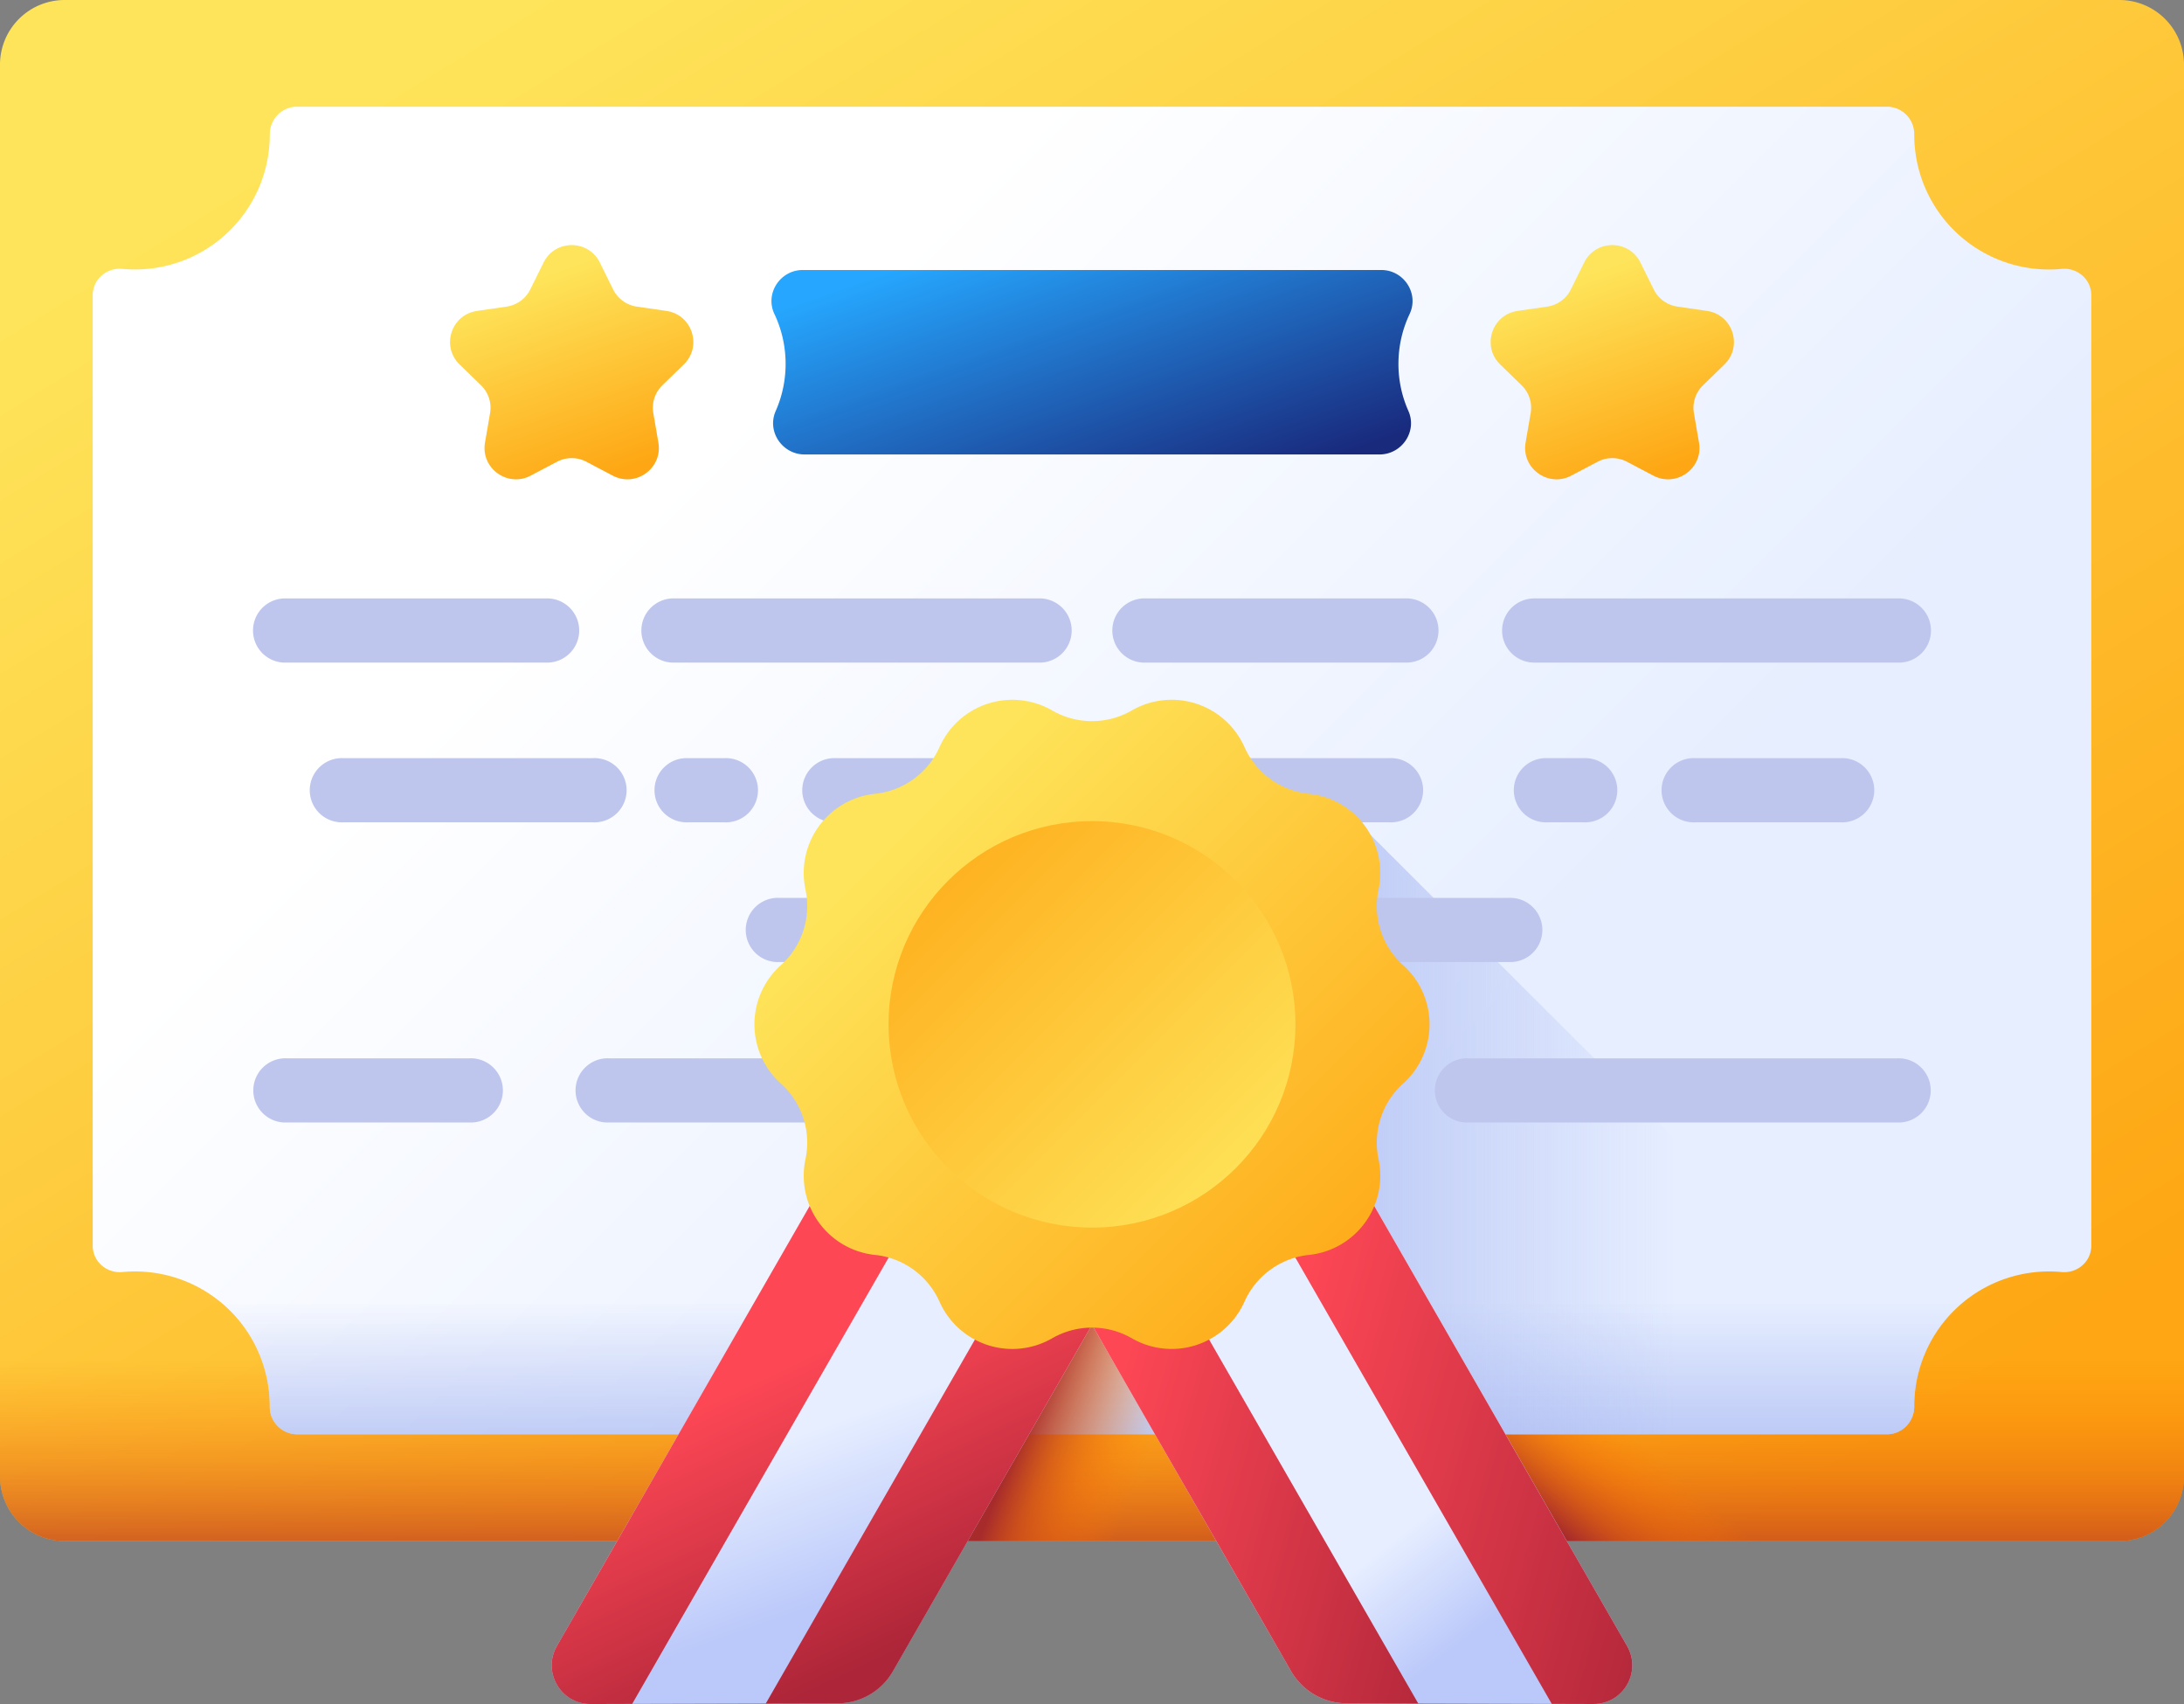<svg width="100" height="78" fill="none" xmlns="http://www.w3.org/2000/svg"><rect width="100%" height="100%" fill="#808080" stroke="none"/><path d="M97.04 70.54H2.96A2.96 2.96 0 0 1 0 67.585V2.957A2.96 2.96 0 0 1 2.96 0h94.08A2.96 2.96 0 0 1 100 2.957v64.627a2.96 2.96 0 0 1-2.96 2.957z" fill="url(#a)"/><path d="M0 41.65v25.934a2.96 2.96 0 0 0 2.96 2.957h94.08a2.96 2.96 0 0 0 2.96-2.957V41.65H0z" fill="url(#b)"/><path d="M66.373 61.806h21.47v8.735h-21.47v-8.735z" fill="url(#c)"/><path d="M93.824 12.336a6.171 6.171 0 0 1-6.176-6.168v-.014a1.253 1.253 0 0 0-1.244-1.27H13.598c-.698 0-1.246.574-1.245 1.27v.014a6.171 6.171 0 0 1-6.748 6.14c-.726-.068-1.36.482-1.36 1.21v43.499c0 .728.634 1.278 1.36 1.21a6.171 6.171 0 0 1 6.748 6.14v.014a1.253 1.253 0 0 0 1.245 1.27h72.804c.698 0 1.246-.574 1.245-1.27v-.014a6.171 6.171 0 0 1 6.747-6.14c.727.068 1.362-.482 1.362-1.21v-43.5c0-.727-.635-1.277-1.362-1.208a5.53 5.53 0 0 1-.57.027z" fill="url(#d)"/><path d="M4.244 41.65v15.37c0 .728.635 1.279 1.361 1.21a6.171 6.171 0 0 1 6.748 6.14v.015a1.253 1.253 0 0 0 1.245 1.27h72.804c.698 0 1.246-.574 1.245-1.27v-.014a6.171 6.171 0 0 1 6.747-6.14c.727.068 1.362-.483 1.362-1.21V41.65H4.244z" fill="url(#e)"/><path d="M62.549 65.654h23.853c.698 0 1.246-.573 1.245-1.27v-.013c0-.404.038-.798.113-1.18L62.549 38.012v27.642z" fill="url(#f)"/><path d="M41.7 59.227h16.6v11.314H41.7V59.227z" fill="url(#g)"/><path d="M47.533 41.1H35.67a1.47 1.47 0 1 0 0 2.938h11.863a1.47 1.47 0 1 0 0-2.938zM15.719 34.704a1.47 1.47 0 1 0 0 2.937h11.435a1.47 1.47 0 1 0 0-2.937H15.72zM44.935 37.641a1.47 1.47 0 1 0 0-2.937H38.27a1.47 1.47 0 1 0 0 2.937h6.666zM33.17 37.641a1.47 1.47 0 1 0 0-2.937h-1.666a1.47 1.47 0 1 0 0 2.937h1.666zM47.533 27.393h-16.63a1.47 1.47 0 1 0 0 2.937h16.63a1.47 1.47 0 1 0 0-2.937zM13.121 30.33h11.863a1.47 1.47 0 1 0 0-2.937H13.121a1.47 1.47 0 1 0 0 2.937zM21.502 48.444h-8.38a1.47 1.47 0 1 0 0 2.938h8.38a1.47 1.47 0 1 0 0-2.938zM47.533 48.444H27.877a1.47 1.47 0 1 0 0 2.938h19.656a1.47 1.47 0 1 0 0-2.938zM52.467 41.1a1.47 1.47 0 1 0 0 2.938h16.63a1.47 1.47 0 1 0 0-2.938h-16.63zM52.19 37.641h11.435a1.47 1.47 0 1 0 0-2.937H52.19a1.47 1.47 0 1 0 0 2.937zM77.615 34.704a1.47 1.47 0 1 0 0 2.937h6.666a1.47 1.47 0 1 0 0-2.937h-6.666zM72.516 37.641a1.47 1.47 0 1 0 0-2.937H70.85a1.47 1.47 0 1 0 0 2.937h1.666zM68.777 28.862a1.47 1.47 0 0 0 1.471 1.468h16.63a1.47 1.47 0 1 0 0-2.937h-16.63a1.47 1.47 0 0 0-1.47 1.469zM52.467 30.33H64.33a1.47 1.47 0 1 0 0-2.937H52.467a1.47 1.47 0 1 0 0 2.937zM60.848 48.444h-8.381a1.47 1.47 0 1 0 0 2.938h8.38a1.47 1.47 0 1 0 0-2.938zM86.879 48.444H67.223a1.47 1.47 0 1 0 0 2.938h19.656a1.47 1.47 0 1 0 0-2.938z" fill="#BEC6ED"/><path d="m72.959 77.998-11.307-.03a2.931 2.931 0 0 1-2.537-1.472L50 60.641l12.074-6.92 12.428 21.622c.68 1.184-.178 2.659-1.543 2.655z" fill="url(#h)"/><path d="M53.74 58.498 50 60.64l9.113 15.855a2.937 2.937 0 0 0 2.537 1.473l3.288.008-11.198-19.48z" fill="url(#i)"/><path d="m58.332 55.864 12.719 22.13 1.906.006c1.367.004 2.225-1.47 1.543-2.655L62.072 53.722l-3.74 2.142z" fill="url(#j)"/><path d="m27.041 77.998 11.307-.03a2.931 2.931 0 0 0 2.537-1.472L50 60.641l-12.074-6.92-12.428 21.624c-.68 1.182.178 2.657 1.543 2.653z" fill="url(#k)"/><path d="m46.26 58.498-11.197 19.48 3.287-.007a2.93 2.93 0 0 0 2.537-1.473L50 60.641l-3.74-2.143z" fill="url(#l)"/><path d="M37.926 53.72 25.498 75.346c-.68 1.184.178 2.659 1.543 2.655l1.906-.006 12.719-22.13-3.74-2.143z" fill="url(#m)"/><path d="m64.252 49.595-.008.006a3.637 3.637 0 0 0-1.125 3.458l.002.008a3.643 3.643 0 0 1-3.185 4.377h-.006a3.645 3.645 0 0 0-2.95 2.142 3.65 3.65 0 0 1-5.156 1.674 3.65 3.65 0 0 0-3.648 0 3.649 3.649 0 0 1-5.157-1.674 3.649 3.649 0 0 0-2.949-2.142h-.005a3.643 3.643 0 0 1-3.186-4.377l.002-.008a3.64 3.64 0 0 0-1.125-3.458l-.008-.006a3.64 3.64 0 0 1 0-5.41l.008-.005a3.637 3.637 0 0 0 1.125-3.459l-.002-.007a3.643 3.643 0 0 1 3.186-4.378h.005a3.645 3.645 0 0 0 2.95-2.141 3.65 3.65 0 0 1 5.156-1.674 3.65 3.65 0 0 0 3.648 0 3.649 3.649 0 0 1 5.157 1.674 3.649 3.649 0 0 0 2.949 2.141h.006a3.643 3.643 0 0 1 3.185 4.378l-.002.007a3.64 3.64 0 0 0 1.125 3.459l.008.006a3.64 3.64 0 0 1 0 5.409z" fill="url(#n)"/><path d="M50 56.192c5.144 0 9.314-4.165 9.314-9.303 0-5.137-4.17-9.302-9.314-9.302s-9.315 4.165-9.315 9.302c0 5.138 4.17 9.303 9.315 9.303z" fill="url(#o)"/><path d="M64.031 16.657c0-.818.184-1.59.512-2.283.443-.936-.262-2.015-1.299-2.015H36.758c-1.037 0-1.744 1.079-1.299 2.015.328.693.512 1.467.512 2.283 0 .766-.162 1.496-.453 2.155-.415.938.298 1.991 1.326 1.991h26.318c1.027 0 1.74-1.053 1.326-1.991a5.265 5.265 0 0 1-.457-2.155z" fill="url(#p)"/><path d="m27.467 12.022.607 1.227c.21.423.615.717 1.082.786l1.358.197c1.18.171 1.65 1.619.796 2.45l-.982.956c-.34.33-.494.805-.414 1.271l.232 1.35c.201 1.175-1.03 2.068-2.088 1.514l-1.212-.638c-.42-.22-.92-.22-1.338 0l-1.213.638c-1.055.554-2.29-.341-2.088-1.514l.232-1.35a1.433 1.433 0 0 0-.414-1.271l-.982-.956c-.854-.831-.383-2.278.797-2.45l1.357-.197a1.438 1.438 0 0 0 1.082-.786l.608-1.227c.527-1.07 2.052-1.07 2.58 0z" fill="url(#q)"/><path d="m75.113 12.022.608 1.227c.209.423.615.717 1.082.786l1.357.197c1.18.171 1.65 1.619.797 2.45l-.982.956c-.34.33-.495.805-.415 1.271l.233 1.35c.201 1.175-1.031 2.068-2.088 1.514l-1.213-.638c-.42-.22-.92-.22-1.338 0l-1.213.638c-1.054.554-2.289-.341-2.088-1.514l.233-1.35a1.433 1.433 0 0 0-.414-1.271l-.983-.956c-.853-.831-.382-2.278.797-2.45l1.358-.197a1.438 1.438 0 0 0 1.082-.786l.607-1.227c.527-1.07 2.053-1.07 2.58 0z" fill="url(#r)"/><defs><linearGradient id="j" x1="58.258" y1="63.613" x2="79.327" y2="69.315" gradientUnits="userSpaceOnUse"><stop stop-color="#FD4755"/><stop offset="1" stop-color="#AC2538"/></linearGradient><linearGradient id="a" x1="27.046" y1="-1.847" x2="73.822" y2="73.99" gradientUnits="userSpaceOnUse"><stop stop-color="#FEE45A"/><stop offset="1" stop-color="#FEA613"/></linearGradient><linearGradient id="c" x1="76.344" y1="67.059" x2="72.722" y2="71.273" gradientUnits="userSpaceOnUse"><stop stop-color="#FE7701" stop-opacity="0"/><stop offset=".185" stop-color="#F87204" stop-opacity=".185"/><stop offset=".431" stop-color="#E7630C" stop-opacity=".431"/><stop offset=".711" stop-color="#CB4B19" stop-opacity=".711"/><stop offset="1" stop-color="#A72B2B"/></linearGradient><linearGradient id="d" x1="33.644" y1="18.937" x2="65.095" y2="50.429" gradientUnits="userSpaceOnUse"><stop stop-color="#fff"/><stop offset="1" stop-color="#E6EEFF"/></linearGradient><linearGradient id="e" x1="49.999" y1="59.567" x2="49.999" y2="68.971" gradientUnits="userSpaceOnUse"><stop stop-color="#A7B7F1" stop-opacity="0"/><stop offset="1" stop-color="#A7B7F1"/></linearGradient><linearGradient id="f" x1="76.73" y1="51.835" x2="53.58" y2="51.835" gradientUnits="userSpaceOnUse"><stop stop-color="#A7B7F1" stop-opacity="0"/><stop offset="1" stop-color="#A7B7F1"/></linearGradient><linearGradient id="g" x1="52.803" y1="65.979" x2="47.413" y2="63.869" gradientUnits="userSpaceOnUse"><stop stop-color="#FE7701" stop-opacity="0"/><stop offset=".185" stop-color="#F87204" stop-opacity=".185"/><stop offset=".431" stop-color="#E7630C" stop-opacity=".431"/><stop offset=".711" stop-color="#CB4B19" stop-opacity=".711"/><stop offset="1" stop-color="#A72B2B"/></linearGradient><linearGradient id="h" x1="64.422" y1="70.021" x2="67.946" y2="74.529" gradientUnits="userSpaceOnUse"><stop stop-color="#E6EEFF"/><stop offset="1" stop-color="#BAC8FA"/></linearGradient><linearGradient id="i" x1="50.282" y1="66.282" x2="69.097" y2="71.374" gradientUnits="userSpaceOnUse"><stop stop-color="#FD4755"/><stop offset="1" stop-color="#AC2538"/></linearGradient><linearGradient id="b" x1="49.999" y1="62.211" x2="49.999" y2="73.082" gradientUnits="userSpaceOnUse"><stop stop-color="#FE7701" stop-opacity="0"/><stop offset=".185" stop-color="#F87204" stop-opacity=".185"/><stop offset=".431" stop-color="#E7630C" stop-opacity=".431"/><stop offset=".711" stop-color="#CB4B19" stop-opacity=".711"/><stop offset="1" stop-color="#A72B2B"/></linearGradient><linearGradient id="k" x1="36.578" y1="65.672" x2="39.219" y2="73.017" gradientUnits="userSpaceOnUse"><stop stop-color="#E6EEFF"/><stop offset="1" stop-color="#BAC8FA"/></linearGradient><linearGradient id="l" x1="38.677" y1="61.18" x2="44.743" y2="74.012" gradientUnits="userSpaceOnUse"><stop stop-color="#FD4755"/><stop offset="1" stop-color="#AC2538"/></linearGradient><linearGradient id="m" x1="32.457" y1="64.12" x2="38.523" y2="76.952" gradientUnits="userSpaceOnUse"><stop stop-color="#FD4755"/><stop offset="1" stop-color="#AC2538"/></linearGradient><linearGradient id="n" x1="41.176" y1="38.079" x2="63.419" y2="60.351" gradientUnits="userSpaceOnUse"><stop stop-color="#FEE45A"/><stop offset="1" stop-color="#FEA613"/></linearGradient><linearGradient id="o" x1="57.842" y1="54.724" x2="39.783" y2="36.642" gradientUnits="userSpaceOnUse"><stop stop-color="#FEE45A"/><stop offset="1" stop-color="#FEA613"/></linearGradient><linearGradient id="p" x1="47.706" y1="9.973" x2="52.597" y2="23.88" gradientUnits="userSpaceOnUse"><stop stop-color="#26A6FE"/><stop offset="1" stop-color="#192A7D"/></linearGradient><linearGradient id="q" x1="25.017" y1="12.562" x2="28.238" y2="21.722" gradientUnits="userSpaceOnUse"><stop stop-color="#FEE45A"/><stop offset="1" stop-color="#FEA613"/></linearGradient><linearGradient id="r" x1="72.663" y1="12.562" x2="75.885" y2="21.722" gradientUnits="userSpaceOnUse"><stop stop-color="#FEE45A"/><stop offset="1" stop-color="#FEA613"/></linearGradient></defs></svg>